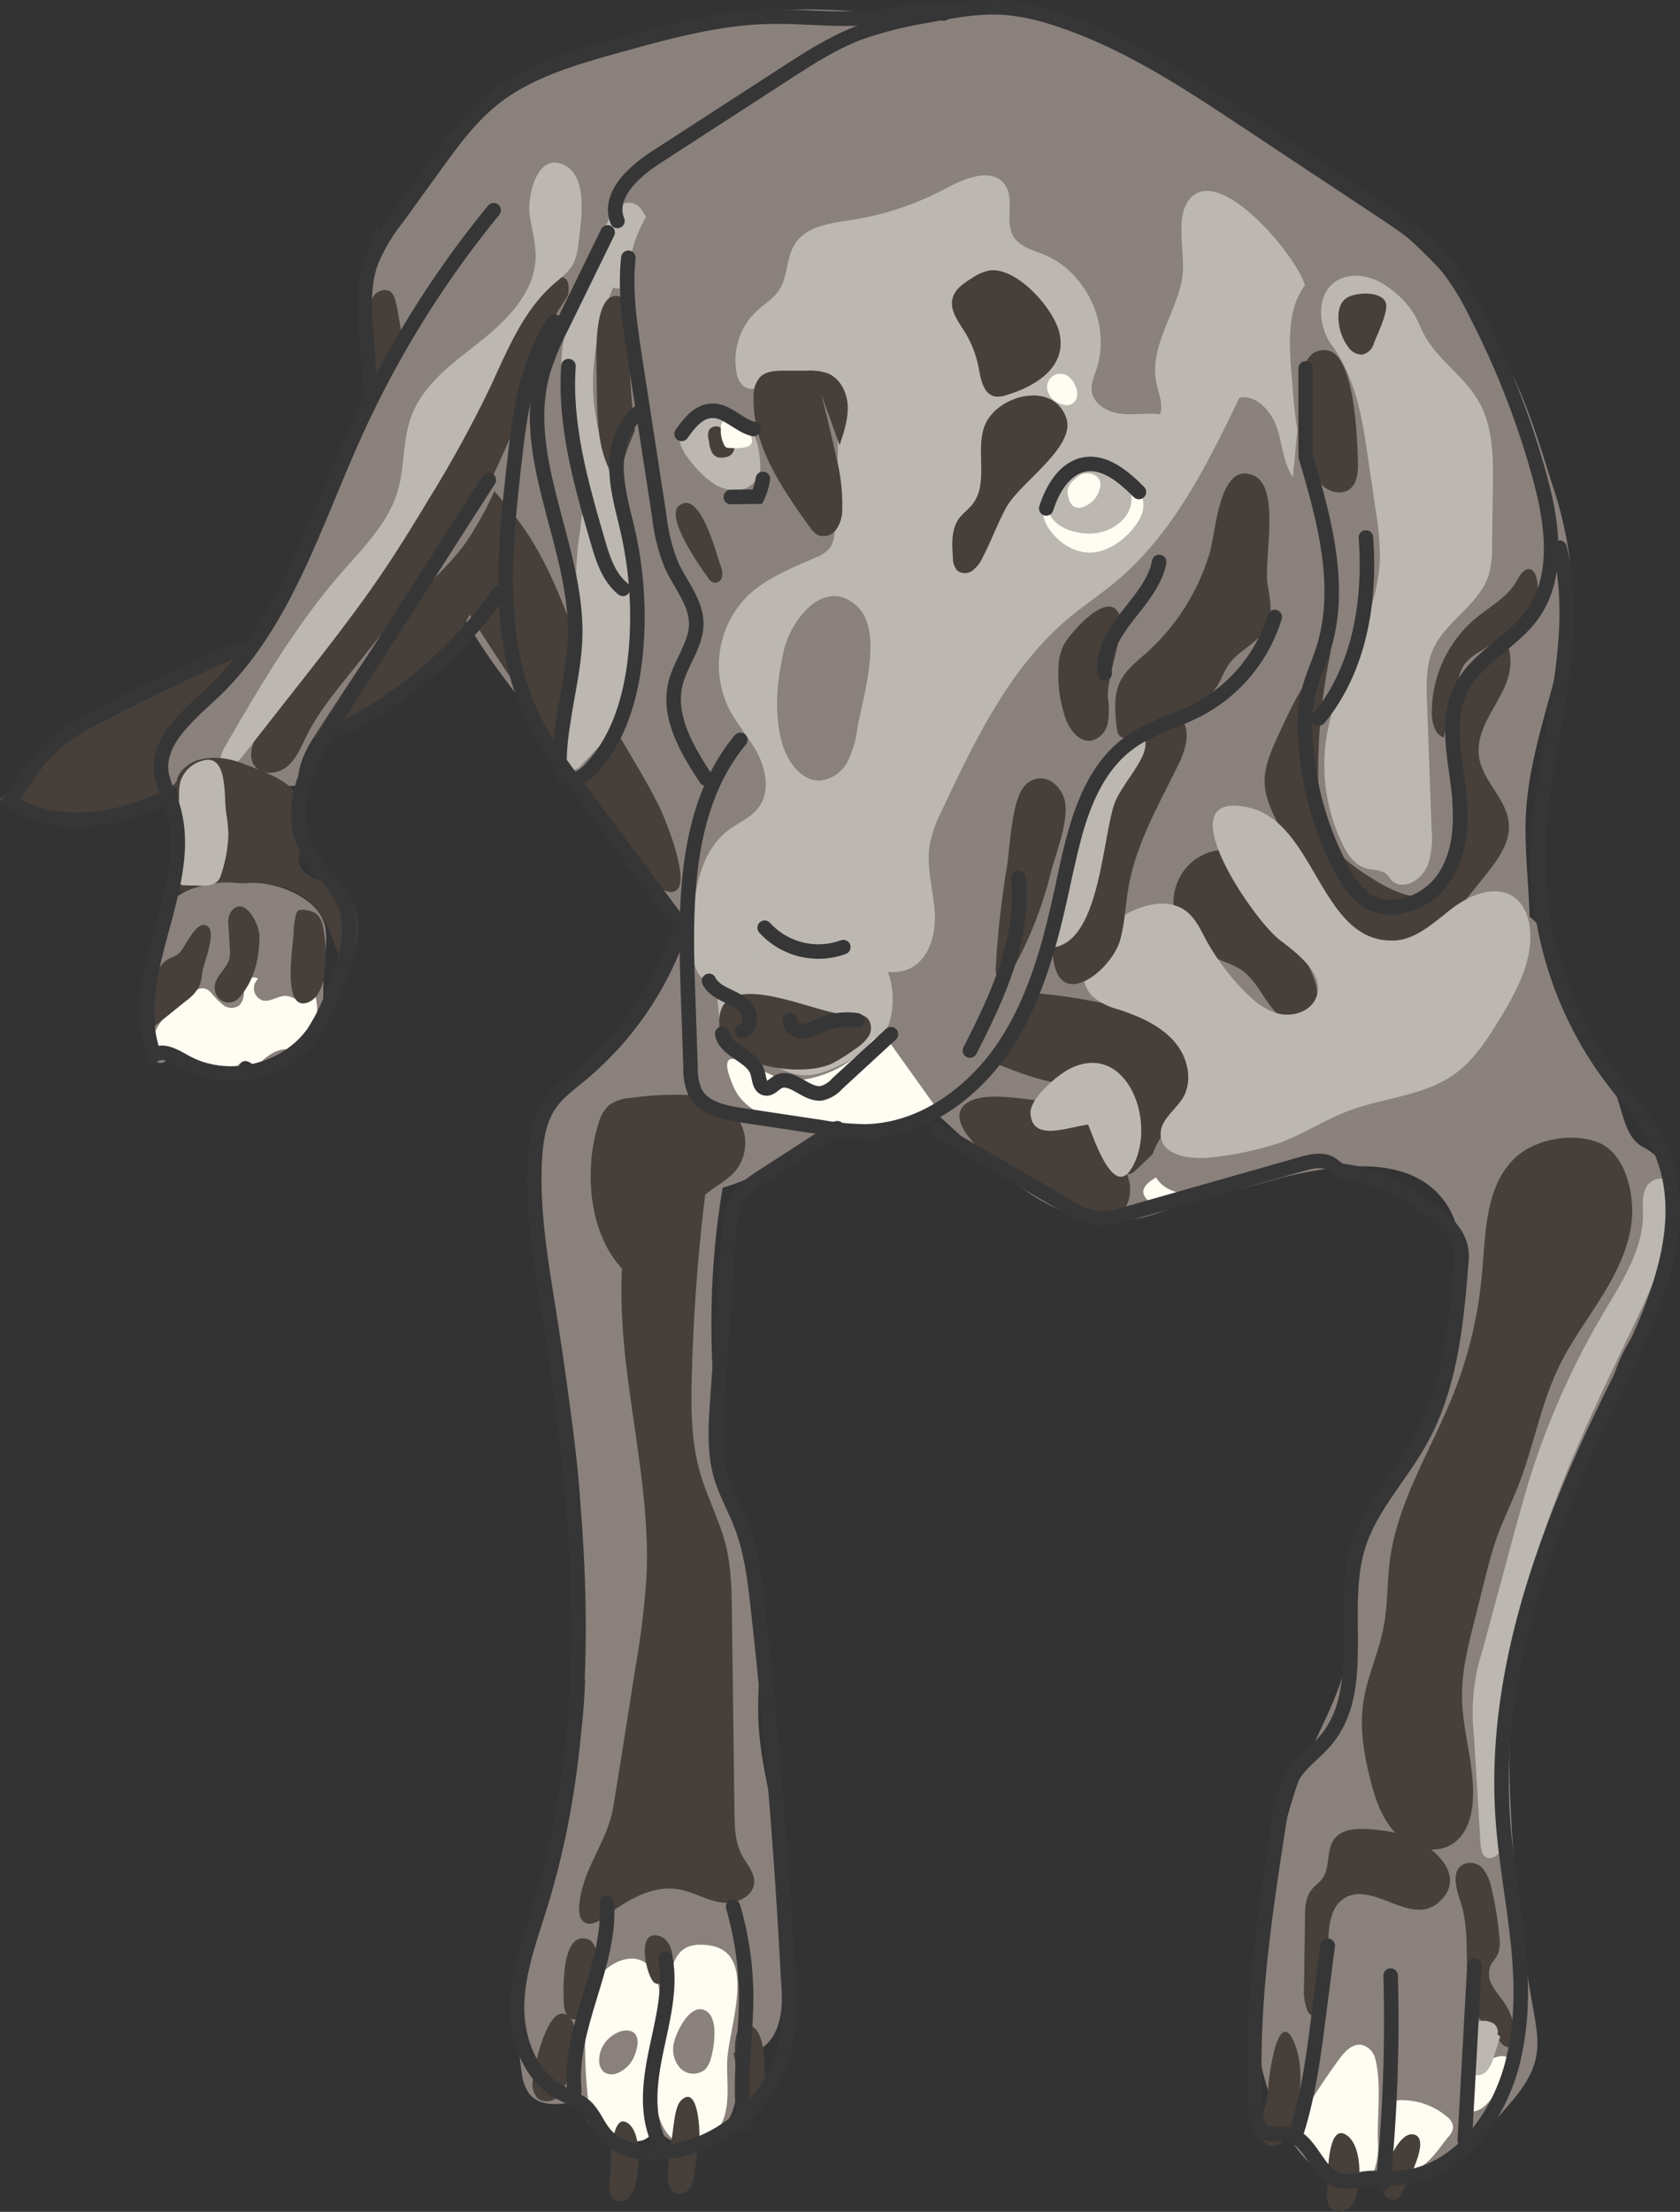 <svg xmlns="http://www.w3.org/2000/svg" viewBox="0 0 347.13 456.8"><rect x="0" y="0" width="347.13" height="456.8" fill="#333333" stroke="none"/><defs><style>.cls-1{fill:#8a817c;}.cls-2{fill:#fffcf2;}.cls-3{fill:#463f3a;}.cls-4{fill:#bcb8b1;}.cls-5{fill:none;stroke:#363636;stroke-linecap:round;stroke-miterlimit:10;stroke-width:3px;}</style></defs><g id="Layer_2" data-name="Layer 2"><g id="Layer_4" data-name="Layer 4"><g id="Lucy"><g id="Lucy_background" data-name="Lucy background"><g id="left-front-leg"><path class="cls-1" d="M157.49,242.05a50.41,50.41,0,0,1-30.77,4.7c-3.81-.64-7.68-1.79-10.61-4.33s-4.67-6.72-3.42-10.38c.86-2.54,2.94-4.43,4.85-6.31,7.14-7,12.89-15.25,18.06-23.79,3.57-5.91,6.94-12,11.66-17.07s11.12-9,18-9.05c10.51-.15,19.51,8.84,22.32,19,2.49,9,2.34,23.33-4.52,30.64C176.86,232.05,165.45,238,157.49,242.05Z"/><path class="cls-1" d="M147,273.7A190.1,190.1,0,0,0,148.86,300,34.21,34.21,0,0,0,150.4,307c.77,2.13,1.93,4.1,2.8,6.2,2.07,5,2.53,10.41,3,15.76.22,2.73.42,5.58-.66,8.1-1.58,3.68-5.47,5.73-9.17,7.26a97.81,97.81,0,0,1-11.68,4c-5.45,1.46-12.66,1.71-15.25-3.31-1.36-2.64-.83-5.81-.4-8.74,4.21-28.72-4.25-57.57-7.43-86.42-.85-7.72-1-16.41,4.09-22.26,2.64-3,6.37-4.85,10-6.59s8.14-3.62,11.87-1.8a12.42,12.42,0,0,1,4.06,3.68c5.31,6.73,9.28,13.2,7.8,21.74A166.89,166.89,0,0,0,147,273.7Z"/><path class="cls-1" d="M155.14,332.54c2.7,7.14,1.27,15.07,1.56,22.7.32,8.39,2.75,16.54,4,24.84,1.5,10.1,1.24,20.36,1,30.57-.09,3.3-.21,6.77-1.84,9.65s-5.28,4.91-8.32,3.59c1.21,5.2,1.3,11.15-2,15.34s-10.92,4.93-13.59.31a9,9,0,0,1-15.73-5.88c-3.76,1-8.52,1.76-10.91-1.32a9.11,9.11,0,0,1-1.49-4.21c-3.34-20.75,6.63-41,10.84-61.63a119.87,119.87,0,0,0,2.25-26.26c-.08-4.81-1.22-11.1,1.6-15.39C130.67,312.37,150.86,321.22,155.14,332.54Z"/><path class="cls-2" d="M150.25,425.85c-.09,3.65.48,7.38-.47,10.9-1.09,4.07-5.07,7.7-9.38,5.86-3.66-1.57-5-6.79-5-10.4,0-6.45.22-14.23,2.07-21,1.72-6.27,2.17-10.22,8.7-9.51C157,402.89,150.41,418.83,150.25,425.85Z"/><path class="cls-2" d="M135.19,421.85c-.7,5.15-.27,10.37,0,15.55a3.73,3.73,0,0,1-3.94,4.78c-3,.48-6.84.63-8.43-2a7.44,7.44,0,0,1-.83-2.86,104.15,104.15,0,0,1-1.07-17.55c.09-3.91.47-8,2.64-11.24,2.31-3.44,8-6,11-2C137.69,410.85,135.84,417.11,135.19,421.85Z"/><path class="cls-1" d="M146.9,425.07a5.28,5.28,0,0,1-1.22,2.33,3.81,3.81,0,0,1-5.12-.27,5.78,5.78,0,0,1-1.3-5.3c.5-2.31,3.41-8.26,6.53-6.59C148.57,416.73,147.55,422.85,146.9,425.07Z"/><path class="cls-1" d="M131.14,424.43a6.3,6.3,0,0,1-3.61,3.73,2.9,2.9,0,0,1-2.72-.22,3.15,3.15,0,0,1-1-2.64C124,418.85,134.31,416.32,131.14,424.43Z"/><path class="cls-3" d="M115.31,433a3.27,3.27,0,0,1-4.18.39,4.38,4.38,0,0,1-1.07-3.53c.07-2.38,3.35-17.43,7.57-13.3C120.58,419.42,117.74,430.72,115.31,433Z"/><path class="cls-3" d="M131.13,451.78a5,5,0,0,1-1.49,2.3,2.4,2.4,0,0,1-2.61.27c-1.19-.72-1.2-2.41-1.06-3.8.22-2.17,0-14.06,3.46-12.25S132.1,449,131.13,451.78Z"/><path class="cls-3" d="M144.46,442.07l-1,6.74a7.71,7.71,0,0,1-.82,2.89,2.65,2.65,0,0,1-2.49,1.39,2.59,2.59,0,0,1-1.89-1.7,6.74,6.74,0,0,1-.29-2.61,46.25,46.25,0,0,1,.86-7.33c.33-1.76.56-6.23,1.77-7.53C144.26,430,144.71,440.34,144.46,442.07Z"/><path class="cls-3" d="M158.09,428a8.79,8.79,0,0,1-.42,4.39c-.64,1.34-2.28,2.33-3.64,1.72s-1.71-2.6-1.75-4.2c-.06-2.26-1.68-11.33,1.68-11.66C158.08,417.84,157.92,425.86,158.09,428Z"/><path class="cls-3" d="M121.06,415.33c-.65,1.06-1.88,2-3,1.61s-1.53-2-1.58-3.32c-.1-2.95-.48-14.78,4.86-13.18C125.27,401.64,122.7,412.67,121.06,415.33Z"/><path class="cls-3" d="M136.35,409.7a1.45,1.45,0,0,1-1.52-.64c-1.46-2.05-3.25-10.56,1.32-9.26C140,400.89,139.88,408.63,136.35,409.7Z"/><path class="cls-3" d="M119.68,393.6c-.09,1.22,0,2.65,1,3.35,1.31.9,3-.11,4.31-1.07,4.45-3.38,9.73-6.63,15.23-5.69,3,.51,5.69,2.23,8.7,2.7s6.79-1.11,6.91-4.15c.09-2.07-1.54-3.76-2.52-5.58-1.44-2.69-1.51-5.86-1.55-8.91q-.27-20.49-.52-41c-.06-4.75-.13-9.55-1.28-14.16-1.25-5-3.75-9.66-5.21-14.63-2-6.72-2-13.85-1.79-20.85A393.3,393.3,0,0,1,146,244.38a9.64,9.64,0,0,0-.11-4.41c-1.22-3.41-6.11-4.19-9.19-2.28s-4.63,5.5-5.66,9c-3.77,12.65-2.88,26.19-1.15,39.27s4.27,26.16,3.7,39.34a170.17,170.17,0,0,1-2.29,19.07c-1.53,9.6-3,19.22-4.59,28.82C125.51,380.49,120.27,385.94,119.68,393.6Z"/><path class="cls-3" d="M123.66,232.06a7.84,7.84,0,0,1,2.21-3.85,8.88,8.88,0,0,1,4.72-1.49,63.66,63.66,0,0,1,11-.6c3.95.24,8.17,1.39,10.6,4.51a9.15,9.15,0,0,1-.12,11.05c-2.06,2.53-5.37,3.76-7.55,6.19-4.33,4.8-6.52,25-16.46,13.6C121.52,253.93,120.75,241.2,123.66,232.06Z"/></g><g id="torso"><path class="cls-1" d="M82.86,104a67.41,67.41,0,0,1-5.52-11.61C75,85.32,75.1,77.69,75.21,70.22c.09-6,.23-12.29,2.88-17.72,1.7-3.49,4.35-6.42,6.26-9.8s2.94-6.83,5-9.88a43.16,43.16,0,0,1,13.31-12.43A168.15,168.15,0,0,1,138.34,5.77c30.17-8.88,62.66-1,92.19,9.87,32.78,12,66.47,29.85,81.74,61.27,3.51,7.23,5.91,15,8.29,22.63a81.66,81.66,0,0,1,3.68,15.21c2,18-8,35.22-8.94,53.3-.75,14.17,3.83,29.53-3.13,41.9-5.07,9-15,13.94-24.4,18.32L248.82,246.5c-6.06,2.84-12.37,5.73-19.06,5.76-12.56,0-22.66-9.71-31.87-18.25a296,296,0,0,0-44.46-34c-4.11-2.56-8.31-5-11.87-8.33s-6.55-7.52-9.4-11.61c-9.43-13.55-18.49-27.46-28.44-40.63a116.15,116.15,0,0,1-8.87-13.77l-6.22-11.21C87.32,112.07,82.86,106.66,82.86,104Z"/><path class="cls-3" d="M136.38,166.94c-3.13-6.58-7.33-12.61-10.62-19.12-6.32-12.46-9.32-26.59-17.14-38.17S88.38,89.29,84.42,75.93c-1.32-4.45-1.59-9.15-2.68-13.67a3.64,3.64,0,0,0-.86-1.85c-1-1-2.87-.43-3.7.73a7.35,7.35,0,0,0-1,4.1c-.14,4.31-.09,8.63.14,12.93a65.43,65.43,0,0,0,2.31,15.27c1.92,6.4,5.33,12.24,8.78,18q11.51,19,24.07,37.41,6.42,9.36,13.09,18.53c2.81,3.87,8.49,15.31,13.11,16.67C144.38,186,137.71,169.72,136.38,166.94Z"/><path class="cls-3" d="M242.53,210.85a10.11,10.11,0,0,1,3.71,1.77c1.72,1.48,2.3,3.91,2.32,6.18.08,9.2-7.17,16.61-13.89,22.88-.48.44-1.07.92-1.69.74a1.58,1.58,0,0,1-.84-.69c-1.66-2.43-.74-5.68,0-8.53s1-6.42-1.38-8.16c-1.72-1.27-4.07-1-6.2-.89-6.87.25-13.48-2.36-19.85-4.93-2.91-1.18-6.22-2.81-6.86-5.89C194.54,197.2,237.08,209.14,242.53,210.85Z"/><path class="cls-3" d="M219,227.78c2,.11,4.13.26,5.76,1.44a10.66,10.66,0,0,1,2.68,3.34l3,5a20,20,0,0,1,2.95,6.66c.42,2.41-.22,5.15-2.18,6.61-2.88,2.13-6.95.63-10.11-1.06a114.34,114.34,0,0,1-17.94-11.93c-2.87-2.33-7.93-8-2.54-10.52C204.76,225.31,214.3,227.54,219,227.78Z"/><path class="cls-3" d="M305.58,156.06c.56,5.13,5.76,8.89,6.18,14,.33,4-2.34,7.59-4.87,10.74l-10.36,12.9c-1.58,2-3.27,4-5.6,5-3.23,1.36-7.08.31-9.89-1.8s-4.76-5.12-6.6-8.11Q268.82,179.64,264,170c-1.28-2.57-2.54-5.24-2.68-8.11-.17-3.48,1.32-6.8,2.78-10,2.47-5.35,5-10.77,8.81-15.24a38.39,38.39,0,0,1,17.38-11.15,24.28,24.28,0,0,1,10.59-1.34c6.59.9,11.95,7,11.13,13.85C311.24,144.39,304.83,149.29,305.58,156.06Z"/><path class="cls-3" d="M268.34,196a28,28,0,0,1,3.31,6.49,9.33,9.33,0,0,1-.42,7.1,3.77,3.77,0,0,1-1.61,1.67,3.86,3.86,0,0,1-3.05-.09c-4.7-1.91-6-8.23-10.27-11a23.43,23.43,0,0,0-3.7-1.71,25.24,25.24,0,0,1-6.6-4.15c-6.43-5.62-3.72-16.82,5.15-18.62C258.66,174.24,265.1,190.85,268.34,196Z"/><path class="cls-2" d="M238.52,248.37a2.49,2.49,0,0,1-2.29-2.19c0-1.17,1.08-2,2.06-2.66a35.18,35.18,0,0,1,10.59-4.85,19.18,19.18,0,0,1,11.52.51c-.42-.17-4.32,2.94-4.95,3.3a47.66,47.66,0,0,1-6,3,22.69,22.69,0,0,1-4.82,1.16C242.6,247,240.67,248.62,238.52,248.37Z"/></g><path id="tail" class="cls-3" d="M83.94,142.7a55.19,55.19,0,0,1-9.11,5.66A111.68,111.68,0,0,1,63.24,153l-8.75,3.15L27.3,166a50.59,50.59,0,0,1-7.85,2.36C12.89,169.54,6,168.14,0,165.26c-.2-1.22,1.84-.88,3.05-1.13,2.05-.43,1.85-3.37,2.67-5.3.69-1.63,2.3-2.65,3.82-3.57,11.65-7,23.34-14,35.73-19.62,5.49-2.48,11.14-4.69,16.15-8,8.22-5.5,14.18-13.71,21.41-20.46,4.38-4.08,10.47-8.12,16.43-4.66,4.7,2.72,3.78,6.38,2.68,10.91C99.07,125.24,93.8,135.16,83.94,142.7Z"/><g id="back-leg"><path class="cls-1" d="M102.85,99.78A66.77,66.77,0,0,1,96,112.4c-3.54,4.83-8.2,8.71-12.25,13.11-4.9,5.33-8.9,11.42-12.88,17.47L66,150.41c-2.33,3.56-4.77,7.5-4.32,11.74-4.32.84-8.35-2.07-12.3-4s-9.74-2.44-11.83,1.44c-.78,1.45-2.06,3.71-3.31,2.64a1.84,1.84,0,0,1-.53-1.14c-.8-4.42,2.63-8.34,5.68-11.63a143,143,0,0,0,28.82-45.92c1.7-4.5,3.16-9.09,5.06-13.51,2.91-6.73,6.84-13,10.64-19.24q7.81-12.87,15-26.07c2.44-4.47,5-9.13,9.16-12s10.53-3.4,14,.33c6.76,7.25-2.08,21-4.59,28.66Q111.14,81.07,102.85,99.78Z"/><path class="cls-3" d="M113.34,72,106.09,88.8c-3.13,7.25-6.29,14.55-10.78,21-1.47,2.14-3.08,4.18-4.69,6.22-6.14,7.78-12.28,15.56-18.49,23.28-3.21,4-6.46,8-8.73,12.56-1.13,2.26-2.07,4.73-4,6.38s-5.22,2-6.75,0-.46-4.79.75-6.95c4.07-7.24,9.6-13.52,14.7-20.07,15.7-20.15,27.5-43,39.33-65.62.94-1.79,6.1-10.5,9.39-8.05C119.28,59.44,114.32,69.77,113.34,72Z"/><path class="cls-1" d="M69.17,119.58a8,8,0,0,1-4.37,2.17c-1.65.11-3.48-1-3.51-2.7,0-1.49,1.27-2.6,2.28-3.71,1.91-2.11,3-4.84,4-7.51l5.78-15.21c1.05-2.75,4.51-10.07,8.78-7.35,2.6,1.65,1,8.35.55,10.76A39.33,39.33,0,0,1,69.17,119.58Z"/><path class="cls-4" d="M119.48,50.5a11.79,11.79,0,0,1-1,3.93c-.94,1.78-2.66,3-4.17,4.32-6.5,5.73-9.7,14.21-13.4,22a249.76,249.76,0,0,1-12.34,22.38c-2.91,4.84-5.87,9.65-9,14.33-5.66,8.41-11.92,16.39-18.18,24.35L50,156.32c-1,1.28-2.89,2.63-4,1.45-.83-.88-.25-2.3.35-3.34,7.28-12.53,14.62-25.13,24.13-36.06,4.53-5.2,9.68-10.26,11.67-16.86,1.53-5.09,1-10.68,2.89-15.65,2.5-6.65,8.73-11,14.28-15.41s11.14-10.1,11.35-17.2c.09-3-.8-5.89-1.22-8.84-.54-3.86,1.56-13.58,7.54-10.1C121.61,37,120,46.37,119.48,50.5Z"/><path class="cls-3" d="M63,173.26c-.33,1.53-1.41,2.93-1.28,4.5.15,1.79,1.82,3.07,3.5,3.71s3.52.91,5,1.87c3.07,1.94,3.88,6.08,3.65,9.7a7.09,7.09,0,0,1-.86,3.34,2.9,2.9,0,0,1-2.93,1.43c-1.43-4.47-3-9.21-6.71-12.13-4.25-3.38-10.2-3.47-15.6-3a99.25,99.25,0,0,0-11,1.65c-1.21-3.16-.35-6.68.06-10a37,37,0,0,0-.13-10,8.31,8.31,0,0,1-.08-3.54,5.08,5.08,0,0,1,2-2.58c3.21-2.35,7.7-2,11.42-.58,3,1.15,8.22,2.95,10.43,5.4C62.3,165,63.56,170.73,63,173.26Z"/><path class="cls-1" d="M64.84,214.31c-.94,1.61-2.53,3.09-4.39,3a10.73,10.73,0,0,0-1.38-.13c-2.28.15-3.65,3.87-5.79,3.06-.89-.33-1.49-1.41-2.43-1.32S49.59,220,49,220.6c-1.52,1.73-4.32,1.07-6.43.16q-2.61-1.12-5.12-2.51a2.45,2.45,0,0,0-1.44-.43c-.95.12-1.41,1.29-2.31,1.63a2,2,0,0,1-2.2-.92,5.5,5.5,0,0,1-.68-2.47,66.47,66.47,0,0,1,2.3-25.17A11,11,0,0,1,35.6,186c2.45-2.42,6.34-3.25,9.75-3.7,1.95-.25,3.87.24,5.83.08,5.71-.48,15.33,3.05,16.12,9.68.39,3.29-.53,7-.5,10.41C66.84,206.5,66.92,210.74,64.84,214.31Z"/><path class="cls-2" d="M63.38,205.1c-.46.27-.68.83-1.14,1.1-.83.47-1.79-.28-2.73-.47-1.71-.36-3.36,1.19-5.09.92a2.64,2.64,0,0,1-1.09-4.5,1.6,1.6,0,0,0-2.31.49,5.47,5.47,0,0,0-.64,2.6,3.51,3.51,0,0,1-1,2.45,2.79,2.79,0,0,1-3.22-.11,15.22,15.22,0,0,1-2.44-2.44,3.14,3.14,0,0,0-1.23-.91c-1.18-.42-2.41.39-3.4,1.16-3.52,2.73-7.34,6-7.69,10.42a3.59,3.59,0,0,0,.4,2.19,1.73,1.73,0,0,0,1.94.8,5.38,5.38,0,0,0,1-.69c1.38-1,3.31-.59,4.78.24s2.7,2,4.21,2.78,3.52.92,4.73-.25c.59-.57,1-1.44,1.76-1.68,1-.3,1.87.48,2.57,1.2,1.63-1.63,3.42-3.34,5.69-3.66.89-.13,1.8,0,2.67-.24,2.54-.59,3.89-3.46,4.23-5.82C65.59,209.55,65.92,203.65,63.38,205.1Z"/><path class="cls-3" d="M60.65,193a17,17,0,0,1,.54-4.2,1.27,1.27,0,0,1,.47-.77,1.39,1.39,0,0,1,.76-.12,4.93,4.93,0,0,1,3,.85,4.72,4.72,0,0,1,1.34,2.77c.73,3.55,1.5,13.66-3.09,15.47C58.21,209.15,60.54,195.36,60.65,193Z"/><path class="cls-3" d="M49.81,205.58a4.68,4.68,0,0,1-1.3,1.17,2.84,2.84,0,0,1-3.1-.39,3.26,3.26,0,0,1-1-3c.38-2,2.5-3.39,3-5.42a6.89,6.89,0,0,0,.08-1.87L47.2,191a4.07,4.07,0,0,1,.55-2.76c2.78-3.5,5.85,2.68,5.86,5C53.63,197.61,52.65,202.12,49.81,205.58Z"/><path class="cls-3" d="M41.79,200.87a9.65,9.65,0,0,1-.6,2.78,8.64,8.64,0,0,1-2.68,3l-7.71,6.22a35.13,35.13,0,0,1,.85-9.53c.46-2,1.2-4.05,2.91-5.12.66-.42,1.43-.65,2.09-1.08,1.63-1.07,3.64-7.08,6-6S42,199.05,41.79,200.87Z"/><path class="cls-4" d="M46.73,167.82a32.8,32.8,0,0,1,.46,4.53,28.37,28.37,0,0,1-1.42,8,4.13,4.13,0,0,1-.66,1.48c-.83,1-2.37,1.11-3.7,1.08l-3.21-.07a1.45,1.45,0,0,1-.94-.24,1.42,1.42,0,0,1-.38-1c-.13-1.64-.11-3.29-.09-4.94L37,164.26a10.39,10.39,0,0,1,.32-3,6.59,6.59,0,0,1,4.5-4.16C47.1,155.51,46.22,164.3,46.73,167.82Z"/></g><g id="right-front-leg"><path class="cls-1" d="M257.47,220.47,300.85,191c2.88-2,6-4,9.5-3.9,4.35.12,8,3.61,9.85,7.52s2.51,8.3,3.72,12.47a44.51,44.51,0,0,0,8.16,15.58c3.38,4.17,2.7,11.73,7.45,14.25,12.84,6.8,3.84,26.8,2.85,29.54-1.79,5-5.66,9.73-7.69,14.39-2.21,5.09-2.62,10.05-5.33,15.05a146.3,146.3,0,0,0-16.47,51.36,150.47,150.47,0,0,0-.71,26.51,313.91,313.91,0,0,0,4.62,41.13c.6,3.32,1.25,6.73.58,10-.9,4.41-4,8-7,11.36-4.59,5.17-9.42,10.49-15.81,13.11a26.69,26.69,0,0,1-14.78,1.31,19,19,0,0,1-9.25-4.05,21.5,21.5,0,0,1-4.19-5.41A50.23,50.23,0,0,1,259.46,417c-.12-5.83.81-11.62,1.73-17.38,2-12.23,3.95-24.6,8.75-36,3.09-7.36,7.37-14.4,8.56-22.3.84-5.61.07-11.38,1.1-17,2.19-11.88,12-20.8,16.78-31.89,2.88-6.67,3.88-14,4.85-21.16,1.1-8.18,1.94-17.42-3.27-23.83-7.09-8.74-20.63-7.08-31.61-4.61-5.86,1.32-24.4,8.44-28-.7C235.22,234.16,252.21,224,257.47,220.47Z"/><path class="cls-3" d="M337.17,252c-.56,5.63-3.16,10.86-6.14,15.67s-6.39,9.38-8.86,14.47c-3.8,7.79-5.25,16.51-8.41,24.58-1.38,3.55-3.09,7-4.38,10.54-1.09,3-1.88,6.16-2.67,9.29l-2.1,8.34c-1.28,5.09-2.57,10.23-2.52,15.47.06,7.08,2.55,14,2.26,21.07-.15,3.52-1.21,7.34-4.13,9.31-3.55,2.4-8.66,1.05-11.69-2s-4.42-7.3-5.46-11.47c-1.26-5.09-2.14-10.39-1.4-15.58s3.1-10.08,4.13-15.25c1-4.77.76-9.71,1.43-14.53,1.68-12.07,8.58-22.66,13.08-34a88.6,88.6,0,0,0,5.92-25c.74-8.42.69-17.95,6.81-23.77,4.12-3.91,11.87-5.33,17.22-3.18C335.9,238.21,337.7,246.62,337.17,252Z"/><path class="cls-3" d="M302.87,384.82a3.52,3.52,0,0,1,3.71,1.33,9.35,9.35,0,0,1,1.6,3.84,68.88,68.88,0,0,1,1.64,10.19,6.63,6.63,0,0,1-.34,3.43c-.41.86-1.16,1.52-1.54,2.39a4.82,4.82,0,0,0,.48,4.18c.7,1.27,1.71,2.34,2.5,3.56A12.56,12.56,0,0,1,313,420.4c0,1-.41,2.39-1.45,2.37a2.12,2.12,0,0,1-1.41-.91L306.75,418a11.69,11.69,0,0,1-3.59-9.65c-.18-4.67.17-9.73-1-14.27C301.52,391.55,299,386.16,302.87,384.82Z"/><path class="cls-3" d="M278,391.89c-3.34,1.85-3.48,6.46-3.6,10.27a53.77,53.77,0,0,1-2.08,13.09,1.48,1.48,0,0,1-.66,1c-.59.24-1.18-.34-1.46-.91a11.07,11.07,0,0,1-.75-5.12l.2-14.19c0-2,.11-4.2,1.37-5.79.65-.82,1.58-1.41,2.2-2.26,1.73-2.35.74-6,2.54-8.26,1.41-1.8,4-2.11,6.3-2a34.38,34.38,0,0,1,7.81,1.17c5.38,1.44,13.93,8.32,7.37,14C291.5,397.89,283.91,388.61,278,391.89Z"/><path class="cls-4" d="M305.92,380.81l-1.36-22.34a42.24,42.24,0,0,1,1.87-18L312.76,317c1-3.61,2-7.23,3.06-10.81a162.17,162.17,0,0,1,15.53-35.08c3.74-6.31,8.06-12.82,8.13-20.16,0-2-.25-4.07.69-5.8s3.78-2.5,4.8-.81a3.9,3.9,0,0,1,.41,1.83c.46,10.08-4,19.65-8.39,28.75-7.63,15.89-15.32,31.86-20.24,48.79a160.07,160.07,0,0,0-6.16,37.45,109.21,109.21,0,0,0,.51,17.35C311.6,382.78,306.27,386.59,305.92,380.81Z"/><path class="cls-2" d="M284.69,441.94a16,16,0,0,1-.74,6.36c-.81,2-2.69,3.72-4.84,3.64a8,8,0,0,1-4.06-1.81c-2.52-1.74-5.18-3.69-6.14-6.59-1.22-3.7.71-7.64,2.78-10.94,1.58-2.5,3.27-4.94,5-7.32,1.12-1.53,2.63-3.19,4.51-3a3.82,3.82,0,0,1,3,3.06C285.44,430.34,284.58,436.82,284.69,441.94Z"/><path class="cls-2" d="M286.84,437.29c0-1.25.15-2.76,1.26-3.32a3.13,3.13,0,0,1,1.32-.24,14.42,14.42,0,0,1,9.47,3.34,3,3,0,0,1,1.36,2.25,3.45,3.45,0,0,1-1,2c-2.07,2.45-5.15,7.8-9,6.78C285.76,446.92,286.83,440.64,286.84,437.29Z"/><path class="cls-2" d="M308.51,433c-1.22,1.62-2.9,3.43-4.87,3a1.42,1.42,0,0,1-.84-.45,1.83,1.83,0,0,1-.32-.71,8.2,8.2,0,0,1-.44-3.13,6.32,6.32,0,0,1,2.33-4c1.49-1.28,6.18-4.67,7.67-2.2C313.4,427.73,309.61,431.49,308.51,433Z"/><path class="cls-3" d="M265.66,441.36a3.55,3.55,0,0,1-2.46,1.9c-1.45.13-2.64-1.3-2.84-2.73a10.7,10.7,0,0,1,.69-4.27,31.53,31.53,0,0,0,1.09-6.08c.2-2.43,2.11-16.06,5.36-8.14C269.73,427.5,268.71,436.46,265.66,441.36Z"/><path class="cls-3" d="M279.43,455.25c-.88,1.33-2.86,2.08-4.13,1.1-1.06-.83-1.14-2.39-1.08-3.73.12-2.54-.1-14.68,4.14-11.59C281.7,443.46,281.39,452.26,279.43,455.25Z"/><path class="cls-3" d="M290,452.28c-.35.84-.81,1.78-1.68,2a2,2,0,0,1-2.2-1,4.18,4.18,0,0,1-.49-2.49c.13-2.22,3.34-11,6.67-9.93S290.72,450.59,290,452.28Z"/><path class="cls-4" d="M310,420.55l-1.3,4.12a7.94,7.94,0,0,1-1.38,2.9,2.66,2.66,0,0,1-2.9.88c-1.19-.5-1.56-2-1.72-3.26-.12-1-.2-1.92-.25-2.89-.07-1.42,0-3,1.09-4a4,4,0,0,1,1.91-.83,4.31,4.31,0,0,1,2.86.25,2.13,2.13,0,0,1,1.11,2.44"/></g><g id="chest"><path class="cls-4" d="M288,194.24c4.69-.17,8.38-3.84,12.11-6.68s9.18-5,12.92-2.14c2,1.54,2.91,4.17,3.12,6.69.52,6.59-2.89,12.78-6.33,18.42-2.55,4.18-5.28,8.42-9.25,11.27-6.34,4.57-14.72,4.87-22,7.64-4.83,1.82-9.19,4.73-14,6.53a66.62,66.62,0,0,1-13.87,3c-4.47.64-10.87-.23-10.89-4.75,0-3,3-4.88,4.56-7.42,2.26-3.72,1-8.78-2-12s-7.11-4.95-11.24-6.32a13.87,13.87,0,0,1-5.19-2.52c-2.43-2.26-2.72-6.19-1.4-9.23s4-5.32,6.75-7.12c4.15-2.67,9.88-4.42,13.8-1.43,1.88,1.43,2.92,3.66,4,5.73A48.88,48.88,0,0,0,257,204.6c2.07,2.13,4.46,4.13,7.36,4.77s6.37-.51,7.54-3.23c2-4.67-3.34-8.88-7.39-11.95-5.78-4.38-24-31.36-6.5-27.41C271.93,169.9,272.78,194.8,288,194.24Z"/><path class="cls-4" d="M233.73,241.42c-3.84,6.14-8-7.19-8.89-9.16-4.42.54-11.48,3.58-11.92-2.25-.24-3.18,5.7-8.1,8.13-9.3C233,214.75,239.39,232.37,233.73,241.42Z"/><path class="cls-3" d="M231.43,194.18c1-3.51,1.1-7.2,1.72-10.79,1.56-9.11,6.32-17.28,10.38-25.57,1.57-3.19,2.8-7.61,0-9.81a5.43,5.43,0,0,0-5.47-.38,15.83,15.83,0,0,0-4.57,3.46c-2.49,2.4-5,4.86-6.65,7.91a33.29,33.29,0,0,0-2.74,8.65c-1.88,8.57-7.83,22.24-6.39,30.9C219.4,208.63,229.71,200.21,231.43,194.18Z"/><path class="cls-4" d="M230.45,165.49c1.52-3.35,4.14-6.1,5.67-9.45.89-1.94.94-4.94-1.13-5.49-1.42-.37-2.75.78-3.68,1.91-4.53,5.57-6.42,12.78-8.18,19.75s-6,16.36-5.46,23.44C227.45,194.33,227.79,172.13,230.45,165.49Z"/></g><g id="left-ear"><path class="cls-1" d="M131.53,134.8A44.21,44.21,0,0,1,124,154.73c-1.93,2.78-4.71,5.58-8.09,5.33.3-12.11,4.24-24.14,2.7-36.16-2-15.73-13.27-30.54-9.74-46,2.5-10.93,11.94-19.14,15-29.93,1-3.7,1.33-7.73,3.47-10.92s7.17-4.9,9.79-2.1c1.65,1.76,1.64,4.44,1.52,6.85-.46,9.29-1.11,18.58-2.06,27.84-.68,6.72-3.12,10.82-5.53,16.83C125.08,101.42,133.35,119.24,131.53,134.8Z"/><path class="cls-4" d="M134.75,53.24c-.62,3.79-4.42,7.32-8.08,6.14-3.08,7.68-4.81,16-3.9,24.26,1.32,12,8.13,23.52,5.9,35.35-2.66-.76-3.89-3.75-4.71-6.39a256,256,0,0,1-6.56-25.74c-1-5.14-1.9-10.42-1.1-15.6C117,67,118.71,63,120.44,59.08c1.56-3.53,4.56-15.36,8.22-16.91C133.73,40,135.28,50,134.75,53.24Z"/><path class="cls-4" d="M128.43,109.32a22.37,22.37,0,0,1,1.6,8q.76,11.28.7,22.6a17.56,17.56,0,0,1-1.08,7.14,18.18,18.18,0,0,1-3.67,4.81l-5.9,6.17a2.79,2.79,0,0,1-1.19.86,1.92,1.92,0,0,1-2.14-1.46,5.84,5.84,0,0,1,.15-2.84c2.42-11,2.59-21.91,2.17-33.12a63.14,63.14,0,0,1,.77-11.73c.43-2.93,0-5.33,3.45-5.07C125.51,104.88,127.57,107.51,128.43,109.32Z"/><path class="cls-3" d="M131.5,75.17A27.41,27.41,0,0,1,133,79.52c1,5.4-2.83,10.41-4.15,15.74a40,40,0,0,1-1.08,4.48c-4-4.76-4.31-11.52-4.42-17.73l-.14-8.31c0-2.51-.07-13.93,4.86-12.45C131,62.14,130.52,72.47,131.5,75.17Z"/></g><g id="face"><path class="cls-1" d="M182.82,234.06c-3.58.3-7.16-.43-10.68-1.15l-23.34-4.79a7.32,7.32,0,0,1-3.88-1.63c-1.19-1.19-1.4-3-1.55-4.69-1.52-17-3-34.44,1-51.08,1-4.16,2.33-8.52,1.11-12.61s-4.81-7.15-5.93-11.26c-1.51-5.57,1.83-11.21,2.44-16.94.85-7.92-3.51-15.32-6.37-22.75-5.26-13.7-5.57-28.73-5.81-43.4-.07-4.26-.13-8.58,1-12.69,1.27-4.61,4-8.69,6.79-12.55C145.5,27.64,155,17.51,167,11.43c9.52-4.83,20.17-6.9,30.65-8.91a48.93,48.93,0,0,1,11.79-1.29c4.81.25,9.45,1.91,13.85,3.88,8.35,3.71,16.14,8.54,23.9,13.36,11.54,7.17,23.68,15,29.5,27.25,3.9,8.21,4.52,17.59,4.24,26.67a63.63,63.63,0,0,1-2.65,18c-2.05,6.25-5.64,12-6.68,18.53-.76,4.65-.29,9.84-3.12,13.6-1.48,2-3.66,3.23-5.43,4.92-4.09,3.89-5.83,9.75-9.85,13.72-5.89,5.82-15.47,6.47-21.45,12.2-4.34,4.17-6,10.32-7.46,16.18-2.66,11-5,22.07-9.32,32.5C209.42,215.45,199.26,232.7,182.82,234.06Z"/><path class="cls-1" d="M262.83,110.05c-.16,6.85-.38,14-3.49,20-6.84,13.45-24.83,17.28-33.78,29.42-5.56,7.53-6.9,17.23-9.05,26.33A133,133,0,0,1,202.68,221c-1.38,2.43-3.05,5-5.71,5.84-4.37,1.4-8.84-2.9-9.56-7.43s1.08-9,2.55-13.37a101,101,0,0,0,4.6-20.3c1-8.35,1-17,4-24.81,2-5,5.08-9.45,8.18-13.85L217,132.56a33.66,33.66,0,0,1,5.72-6.75,67.59,67.59,0,0,1,6.38-4.14c6.7-4.35,11.57-10.94,16.29-17.38,2.16-2.94,13.9-24.66,14.77-24.56C266.23,80.47,262.92,106.48,262.83,110.05Z"/><path class="cls-3" d="M261.92,120.67c.47,2.89,1.14,6-.1,8.64-1.6,3.41-5.75,4.83-7.92,7.9-1.28,1.82-1.81,4.13-3.36,5.71a11.93,11.93,0,0,1-3.2,2.06l-13.91,7a2.23,2.23,0,0,1-1.53.34c-.84-.23-1.08-1.28-1.17-2.14-.36-3.19-.67-6.57.74-9.45,1.18-2.42,3.42-4.12,5.43-5.91A45,45,0,0,0,250,114c1.24-4.23,1.93-18.83,9-15.81C264.68,100.58,261.09,115.51,261.92,120.67Z"/><path class="cls-4" d="M269.68,59.11c.86,3.47.53,7.12.19,10.68l-2.73,28.77c-2-3-2.15-6.83-3.31-10.24s-4.18-6.83-7.72-6.2c-6.67,13.81-13.68,28.06-25.44,37.9-3.15,2.64-6.59,4.91-9.74,7.54-12.25,10.22-19.4,25.13-26.19,39.56a28.82,28.82,0,0,0-2.61,7.13c-.81,4.62.66,9.3,1,14s-1.19,10.17-5.53,11.93c-2.81,1.14-6,.37-8.94-.4-9.16-2.42-19.69-4.59-27.47.81-1.43,1-2.93,2.28-4.65,2-2.7-.38-3.39-3.91-3.43-6.63-.11-9,.46-19.45,7.73-24.76,2-1.43,4.33-2.4,5.83-4.32,2.39-3.06,1.73-7.57,0-11s-4.49-6.37-6.21-9.86a20.29,20.29,0,0,1,3.89-22.83c3.92-3.83,9.21-5.84,14.22-8.07a6.75,6.75,0,0,0,3.06-2.13,7,7,0,0,0,.82-3.53L173,96.56c.22-4.25.4-8.7-1.35-12.58s-6.13-6.94-10.22-5.74c-2.68.79-5.62,3.18-7.83,1.46a4.46,4.46,0,0,1-1.42-2.81,14,14,0,0,1,4.19-12.67c1.53-1.42,3.41-2.51,4.57-4.24,1.89-2.82,1.47-6.71,3.29-9.57,2.39-3.75,7.49-4.33,11.88-5a61.2,61.2,0,0,0,19.4-6.54c3.93-2.12,9.56-4.35,12.14-.7,2.11,3-.16,7.56,1.76,10.69,1.3,2.12,4,2.78,6.31,3.72,8.82,3.63,13.85,14.58,10.85,23.63-.49,1.47-1.17,3-1,4.5.33,2.72,3.24,4.4,5.95,4.73s5.48-.23,8.2.12c.68-2.15-.39-4.4-.81-6.62-1.43-7.52,4.2-14.34,5.37-21.54.69-4.27-1.24-11.39.81-15.2C250.58,32,268.13,52.87,269.68,59.11Z"/><path class="cls-1" d="M177.17,150.34a21.56,21.56,0,0,1-2,6.86,7.27,7.27,0,0,1-5.62,4c-4,.23-6.91-4-8-7.89-1.69-6.27-1-12.95.48-19.26,1.46-6,8.34-15.12,15.06-8.84C182.67,130.38,178.25,144.12,177.17,150.34Z"/><path class="cls-3" d="M217,180.69a79,79,0,0,1-8.57,20.93,2,2,0,0,1-.65.76,1.36,1.36,0,0,1-1.76-.7,3.92,3.92,0,0,1-.26-2.07,196.36,196.36,0,0,1,2.3-20.68c.65-3.9.94-14.36,4-17s6.7-.52,7.83,3C221.18,169.09,218,176.56,217,180.69Z"/><path class="cls-3" d="M228.93,144.26a15.46,15.46,0,0,1-.06,5.17,4.53,4.53,0,0,1-3.4,3.53c-2.69.38-4.64-2.51-5.47-5.1a27.81,27.81,0,0,1-1.27-10.29,10.07,10.07,0,0,1,1.14-4.5c1.7-2.87,9.11-11.21,11.37-6.27C232.71,130,228.55,139.84,228.93,144.26Z"/><path class="cls-3" d="M208,81.58a5.22,5.22,0,0,1-2.37.31c-2.38-.44-3-3.5-3.4-5.88a22,22,0,0,0-2.93-7.52c-1.32-2.13-3.1-4.43-2.48-6.87.48-1.92,2.32-3.14,4-4.18a9.39,9.39,0,0,1,3.77-1.6c5.62-.63,13.4,8.09,14.38,13.23C220.33,76,213.77,79.85,208,81.58Z"/><path class="cls-3" d="M207.91,104.81c-1.83,3.37-3.13,7-4.92,10.41a6.84,6.84,0,0,1-2.06,2.62,2.62,2.62,0,0,1-3.13,0,3.89,3.89,0,0,1-.9-2.68c-.22-2.81-.37-5.9,1.32-8.16.76-1,1.83-1.77,2.64-2.76,3.47-4.27.74-10.82,2.48-16,2.17-6.52,14.31-9.92,17-1.83C222.3,92.33,210.68,99.72,207.91,104.81Z"/><path class="cls-3" d="M169.67,81.39q1.7,6.44,3.1,12.94a39.91,39.91,0,0,1,1.26,11,7.23,7.23,0,0,1-1.23,4A3.21,3.21,0,0,1,169,110.5a4.94,4.94,0,0,1-1.71-1.69c-5.81-8.06-11.89-16.94-11.57-26.88a5.84,5.84,0,0,1,1.28-4c1.24-1.29,3.24-1.38,5-1.38h4.76a11.09,11.09,0,0,1,4.3.56c2.56,1.06,4,4,4.1,6.72s-.78,5.47-1.68,8.09"/><path class="cls-3" d="M148.81,116.62a4.65,4.65,0,0,1,.42,2.36,1.58,1.58,0,0,1-1.7,1.37,2.19,2.19,0,0,1-1.2-1c-1.65-2.21-8.8-12.42-6.12-14.81C144.59,100.66,148.07,114.61,148.81,116.62Z"/><path class="cls-4" d="M182.58,213.68c-1.87,2.85-5.1,4.46-8.18,5.93-2.92,1.41-6.07,2.85-9.28,2.37-2.14-.32-4.06-1.47-6.14-2-2.65-.74-5.74-.67-7.72-2.58a9,9,0,0,1-2.14-4.67,40.79,40.79,0,0,1-.9-9.35,5.13,5.13,0,0,1,1-3.46,5.3,5.3,0,0,1,2.65-1.27l5.12-1.39c6.32-1.7,17.49-5.09,23.48-.66C185.06,200,185.57,209.12,182.58,213.68Z"/><path class="cls-3" d="M174.55,209.43c1.75-.05,3.84-.27,4.91,1.12a3.24,3.24,0,0,1-.06,3.57,9.43,9.43,0,0,1-2.77,2.56,34.71,34.71,0,0,1-4.66,2.93c-6.34,3.11-24.76.76-23.28-9.78C150.11,199.74,169.19,209.59,174.55,209.43Z"/><path class="cls-2" d="M163.87,223.19a22.85,22.85,0,0,0,15.88-7.77,3.51,3.51,0,0,1,1.37-1.15c1.32-.47,2.55.81,3.37,1.95L193.62,229c-3.21,3.85-8.92,4.23-13.93,4-8.46-.36-24.16.65-28.14-8.6C146.26,212.1,158.46,223.48,163.87,223.19Z"/><path class="cls-2" d="M221.5,83.42a2.31,2.31,0,0,1-1.64.2,4.55,4.55,0,0,1-2.79-1.7,3.66,3.66,0,0,1-.46-.85,2.73,2.73,0,0,1,4.26-3.22C222.37,79.08,223.53,82.13,221.5,83.42Z"/></g><g id="ear-right"><path class="cls-1" d="M274.7,114.84a42.07,42.07,0,0,1,1.49,8c.31,4.92-.89,9.8-1.8,14.65a121.27,121.27,0,0,0-2,24.87c.08,3.7.37,7.53,2.12,10.78,2.15,4,6.14,6.53,10,8.9,4.59,2.84,11.51,5.26,14.57.81,1.22-1.8,1.25-4.13,1.22-6.3L300,155.42c-.05-4.23-.05-8.64,1.82-12.43,3.42-7,12-9.74,16.72-15.84s5-14.38,2.81-21.6-6.61-13.52-11-19.69l-14.11-20C293,61.08,289.2,56,283.63,54.38a13.3,13.3,0,0,0-13,3.38c-5.77,5.89-3.93,16.32-3.43,23.77C268,93,271.8,103.81,274.7,114.84Z"/><path class="cls-3" d="M280.58,95.35c.06,2.05-.08,4.42-1.71,5.67s-4.29.63-5.77-.91a11.83,11.83,0,0,1-2.53-5.78c-.82-3.78-5.07-22.74,3.49-22C280,72.89,280.44,91,280.58,95.35Z"/><path class="cls-4" d="M280.49,56.94a12,12,0,0,1,6.82,2.75,18,18,0,0,1,5.16,5.7c.64,1.17,1.11,2.43,1.73,3.61,2.78,5.26,8.28,8.63,11.26,13.78,3.1,5.34,3.11,11.86,3,18l-.15,11.6a21.88,21.88,0,0,1-.72,6.41c-2,6.19-9,9.52-11.58,15.5-1.38,3.26-1.28,6.93-1.16,10.47l.95,26.49a18.55,18.55,0,0,1-.65,7.05c-.82,2.24-2.75,4.23-5.12,4.39a3.11,3.11,0,0,1-2.29-.68c-.44-.4-.7-.95-1.13-1.36-1.14-1.12-3-.91-4.52-1.38-2.28-.71-3.72-2.92-4.75-5.06a37.52,37.52,0,0,1-3.21-22.2c2.09-12.78,10.73-24.11,11-37a59,59,0,0,0-.88-9.64l-1.8-12.27c-1.16-7.88-2.61-15.37-7.35-21.93C271.33,65.92,272.23,56.83,280.49,56.94Z"/><path class="cls-3" d="M305.91,134.49a11.17,11.17,0,0,0-3.35,2.74,10,10,0,0,0-1.28,3.3l-3,11.78c-1.88-.71-2.42-3.11-2.43-5.13A25.44,25.44,0,0,1,305,127.61c2.93-2.4,6.53-4.27,8.35-7.6.69-1.27,1.82-3,3.11-2.34a2.52,2.52,0,0,1,1,1.69C319.36,126.34,311,131.27,305.91,134.49Z"/><path class="cls-3" d="M283.84,71a3.19,3.19,0,0,1-2.32,2.23,3.44,3.44,0,0,1-2.95-1.57,10.39,10.39,0,0,1-1.94-5c-.25-1.81,0-3.92,1.43-5,1.79-1.34,7.29-1.67,8.27.83C287,64.24,284.48,69.25,283.84,71Z"/></g><g id="eye-right"><path class="cls-2" d="M225.85,114.09c-3.4.28-6.72-1.67-8.75-4.41a7.34,7.34,0,0,1-1.66-4.25,7,7,0,0,1,.35-2.11,11.7,11.7,0,0,1,8.49-7.84,7,7,0,0,1,2.46-.17,10.13,10.13,0,0,1,4.24,2c3.5,2.34,6.79,5.52,4.55,9.76C233.73,110.41,229.77,113.76,225.85,114.09Z"/><path class="cls-4" d="M230.21,108.78a9.74,9.74,0,0,1-5.46,1.4,12,12,0,0,1-2.23-.25c-2.59-.51-5.31-2-5.92-4.61-.68-2.87,1.53-5.62,3.9-7.38a12.16,12.16,0,0,1,2.57-1.52C231.06,93.14,238.43,103.55,230.21,108.78Z"/><path class="cls-2" d="M223.73,104.73a2.29,2.29,0,0,1-1.95-.18,2.94,2.94,0,0,1-1-1.86,3.92,3.92,0,0,1-.11-1.83,4,4,0,0,1,1.33-1.8,6.22,6.22,0,0,1,1.17-.93c1.61-.9,4.25-.13,4.22,2A5.48,5.48,0,0,1,223.73,104.73Z"/></g><g id="eye-left"><path class="cls-4" d="M157.07,95.64A7.24,7.24,0,0,1,157,97.5a5,5,0,0,1-4.13,3.66,8,8,0,0,1-5.56-1.39,19.91,19.91,0,0,1-4.22-4c-1.56-1.86-3.13-4.12-2.66-6.5a5.8,5.8,0,0,1,3.83-4C152.27,82.24,156.72,88,157.07,95.64Z"/><path class="cls-3" d="M149.19,94.51a3,3,0,0,1-.84-.06A2.18,2.18,0,0,1,147,93.21a6.4,6.4,0,0,1-.48-1.84l-.13-.76a2.66,2.66,0,0,1,.15-1.85,1.77,1.77,0,0,1,2.06-.59,4,4,0,0,1,1.77,1.45c.66.84,1.52,2,1.32,3.15C151.43,94.05,150.37,94.46,149.19,94.51Z"/><path class="cls-2" d="M150.6,92.51a1.16,1.16,0,0,1-.49-.09,1.18,1.18,0,0,1-.42-.41,6.49,6.49,0,0,1-.76-3.17c0-.67,0-1.47.55-1.82a1.85,1.85,0,0,1,1-.2,3.66,3.66,0,0,1,1.74.26c.64.34,1,1,1.56,1.49.23.2.49.35.72.56.68.63,1.32,2.07.47,2.8S151.75,92.57,150.6,92.51Z"/></g></g><g id="face-outline"><path class="cls-5" d="M263.39,127.41a32.22,32.22,0,0,1-15.59,19c-4.62,2.45-9.83,3.76-14.11,6.76-8.91,6.25-11.59,18-13.86,28.66-2.5,11.7-5.41,23.6-11.92,33.65s-17.3,18.06-29.27,18.18a55,55,0,0,1-8.76-.84l-16.78-2.52c-3.62-.54-7.77-1.44-9.46-4.68a11.69,11.69,0,0,1-.95-5.09l-.55-16c-.63-18-.68-37.85,10.83-51.73"/><path class="cls-5" d="M145.87,160.8c-3.91-5.94-8-12.83-6.27-19.72,1.07-4.26,4.3-8,4.26-12.36s-3.29-8-5.11-12a38.24,38.24,0,0,1-2.54-10.2L131.1,73.33c-1-6.65-2-13.4-1.26-20.09"/><path class="cls-5" d="M132.57,84.74c-3.69,2.59-5.23,7.41-5.18,11.92s1.41,8.88,2.39,13.27a79.89,79.89,0,0,1,1.56,25c-.85,8.78-3.39,17.82-9.54,24.13-1.26,1.29-3.17,2.51-4.73,1.61-1.29-.75-1.49-2.51-1.46-4,.2-8.49,3-16.76,3.23-25.25.43-18.62-11.78-37-6.57-54.91a58,58,0,0,1,3.87-9.25L125.56,48"/><path class="cls-5" d="M117.46,75.61c-.85,12.21,2.59,24.26,6,36,1.06,3.69,2.28,7.61,5.25,10"/><path class="cls-5" d="M127.58,45.63c-2.09-5.17,3.26-10.1,7.94-13.13l26.74-17.31c4.91-3.18,9.87-6.38,15.34-8.45a83.08,83.08,0,0,1,13.93-3.51c5.39-1,10.85-2.06,16.32-1.63a44.78,44.78,0,0,1,9.89,2.08c14.44,4.54,27.27,13,39.89,21.37l27.65,18.33c4.15,2.75,8.34,5.54,11.72,9.19a53.22,53.22,0,0,1,7.8,11.82,172.62,172.62,0,0,1,13.45,34.46c2.54,9.38,4,20.23-1.65,28.1-4.13,5.72-11.42,8.84-14.63,15.11s-1.49,13.64-.64,20.56c.77,6.33.65,13.16-2.82,18.51s-11.28,8.23-16.49,4.57a16.37,16.37,0,0,1-4.64-5.89,65.36,65.36,0,0,1-7.65-27.24,33,33,0,0,1,.66-9.67c.72-3,2.05-5.78,3-8.71,4.13-12.93.26-26.91-3.6-39.92"/><path class="cls-5" d="M163.21,210.73c-.09,1.35,1.43,2.31,2.78,2.25a11.29,11.29,0,0,0,3.79-1.33,13.43,13.43,0,0,1,7.3-.93"/><path class="cls-5" d="M146.49,202.57c.74,1.53,2.37,2.4,3.91,3.13s3.19,1.51,4.08,3,.47,3.81-1.18,4.25"/><path class="cls-5" d="M216.18,105c1.29-4.07,3.84-8.39,8-9.09s8.08,2.61,11.15,5.7"/><path class="cls-5" d="M157.63,98.91a13.71,13.71,0,0,1-1.11,3.66l-5.51.07"/><path class="cls-5" d="M155.68,88.6c-3.09-.74-5.45-3.89-8.62-3.77-2.72.11-4.67,2.56-6.23,4.79"/><path class="cls-5" d="M158,191.6a15,15,0,0,0,16.25,4"/><path class="cls-5" d="M239.52,116.05c-.83,4.28-3.88,7.73-6.57,11.17s-5.21,7.51-4.69,11.85"/><path class="cls-5" d="M184.09,213.58,173,223.79a6.35,6.35,0,0,1-3.25,2c-3.18.42-6.15-3.89-9-2.34-.87.48-1.59,1.49-2.56,1.32-1.26-.22-1.29-2-1.63-3.19-1-3.6-6.67-4.42-7.33-8.09"/><path class="cls-5" d="M210.41,181.29c1.35,12.46-4.28,24.51-10,35.68"/><path class="cls-5" d="M282.23,111c1,13.16-1.32,27.2-9.73,37.37"/><path class="cls-5" d="M269.78,76.08V93.31"/></g><g id="body-outline"><path class="cls-5" d="M322.24,113.11c5,20.71-4.22,42.06-4.44,63.35a76,76,0,0,0,14.78,45.64c3.55,4.8,7.71,9.24,10.23,14.65,7.44,16-1.3,34.36-9.13,50.15-13.73,27.69-25.31,57.81-23.17,88.65.88,12.67,4.06,25.19,3.69,37.89a59.15,59.15,0,0,1-1.62,12.36c-2.88,11.71-11.69,23.37-23.73,24-2.45.12-4.92-.21-7.34.19a14.19,14.19,0,0,1-4.17.51c-5.11-.68-6.25-9-11.35-9.75-1.68-.24-3.59.43-5-.55-1.16-.82-1.38-2.43-1.48-3.85-1.39-19.93,1.66-39.87,4.71-59.61.56-3.66,1.17-7.45,3.26-10.51,1.75-2.57,4.4-4.39,6.41-6.76,8.9-10.5,2.69-26.83,6.7-40,2.51-8.23,8.87-14.65,13-22.18,6.23-11.24,7.38-24.49,8.4-37.29.31-6.23-5.41-9.22-9.61-12.33a34.25,34.25,0,0,0-15-5.86c-1.24-.2-2-1.5-3.24-1.84-1.82-.5-3.74,0-5.55.53L233,250.63a16.6,16.6,0,0,1-6.56.94,16.53,16.53,0,0,1-6-2.5l-26.83-15.62"/><path class="cls-5" d="M173,233,157.51,243c-2,1.33-4.17,2.74-5.38,4.86s-1.34,4.41-1.5,6.72l-2.4,34.6c-.37,5.27-.72,10.68.77,15.75,1,3.38,2.78,6.47,4.06,9.75,2.19,5.58,2.91,11.61,3.57,17.57q4.25,38.18,6.23,76.54a56.15,56.15,0,0,1-.28,12.16c-2.09,12.36-13.26,22.59-25.76,23.58-4.3.35-9.08-.52-11.87-3.83-1.51-1.78-2.3-4.13-4-5.69-1.47-1.32-3.44-1.91-5.18-2.85-6.26-3.36-9.1-11.07-8.93-18.17s2.76-13.89,4.85-20.68c12.14-39.39,8.16-81.82,1.7-122.53-1.66-10.42-3.47-20.92-2.88-31.46.23-4,.87-8.12,3.16-11.4,1.64-2.33,4-4.05,6.2-5.87a66.78,66.78,0,0,0,20.67-30"/><path class="cls-5" d="M287.34,408a335.2,335.2,0,0,1-1.56,43"/><path class="cls-5" d="M304.65,405.93l-2,36.14"/><path class="cls-5" d="M274.34,401.83l-1.89,14.64c-1,8-2.07,16-4.5,23.74"/><path class="cls-5" d="M151.48,393.8a67.25,67.25,0,0,1,2.69,18.6c0,8.79-1.66,17.64-.3,26.33"/><path class="cls-5" d="M137.52,404.54c1.14,6.39-.69,12.89-2,19.24s-2.13,13.31.87,19.07"/><path class="cls-5" d="M125.4,392.92c.88,13.24-8.09,25.76-6.72,39"/><path class="cls-5" d="M139.85,189.94l-19.78-26.46c-3.66-4.89-7.34-9.82-10-15.33-7.66-15.93-5.84-34.59-3.85-52.16,1.16-10.3,2.49-21,8.3-29.62"/><path class="cls-5" d="M101,99.13,69.44,148.3c-5.2,8.11-10.55,18.22-6.22,26.82,2.11,4.19,6.25,7.16,8,11.51,2.29,5.62.1,12-2.09,17.63a40.76,40.76,0,0,1-4.34,9c-5.75,8.16-17.95,10.91-26.64,6-2-1.11-4.38-2.59-6.3-1.37-6.32-16.69,9.59-35.73,3.44-52.49a31,31,0,0,1-1.91-5.48c-1.1-6.8,5.42-12.07,10.45-16.78C58.61,129.25,64.68,108.82,73,90.35A208.08,208.08,0,0,1,102,43.42"/><path class="cls-5" d="M103.09,122.45a88.72,88.72,0,0,1-32.24,28.07"/><path class="cls-5" d="M49,134.11q-14.43,6.27-28.38,13.55A48.86,48.86,0,0,0,12,153c-4.09,3.41-7,8-9.85,12.48,8.81,5.94,20.79,4.21,30.53,0"/><path class="cls-5" d="M76.06,80.69c.78-9-2.44-18.34.68-26.77a37.52,37.52,0,0,1,5.2-8.75l8-11.06c3.46-4.78,7-9.62,11.55-13.36,7.37-6.05,16.85-8.75,26-11.3,10.28-2.86,20.69-5.74,31.37-6,7.8-.17,15.67,1.08,23.38-.13,4.26-.67,8.73-2.06,12.76-.52"/></g></g></g></g></svg>